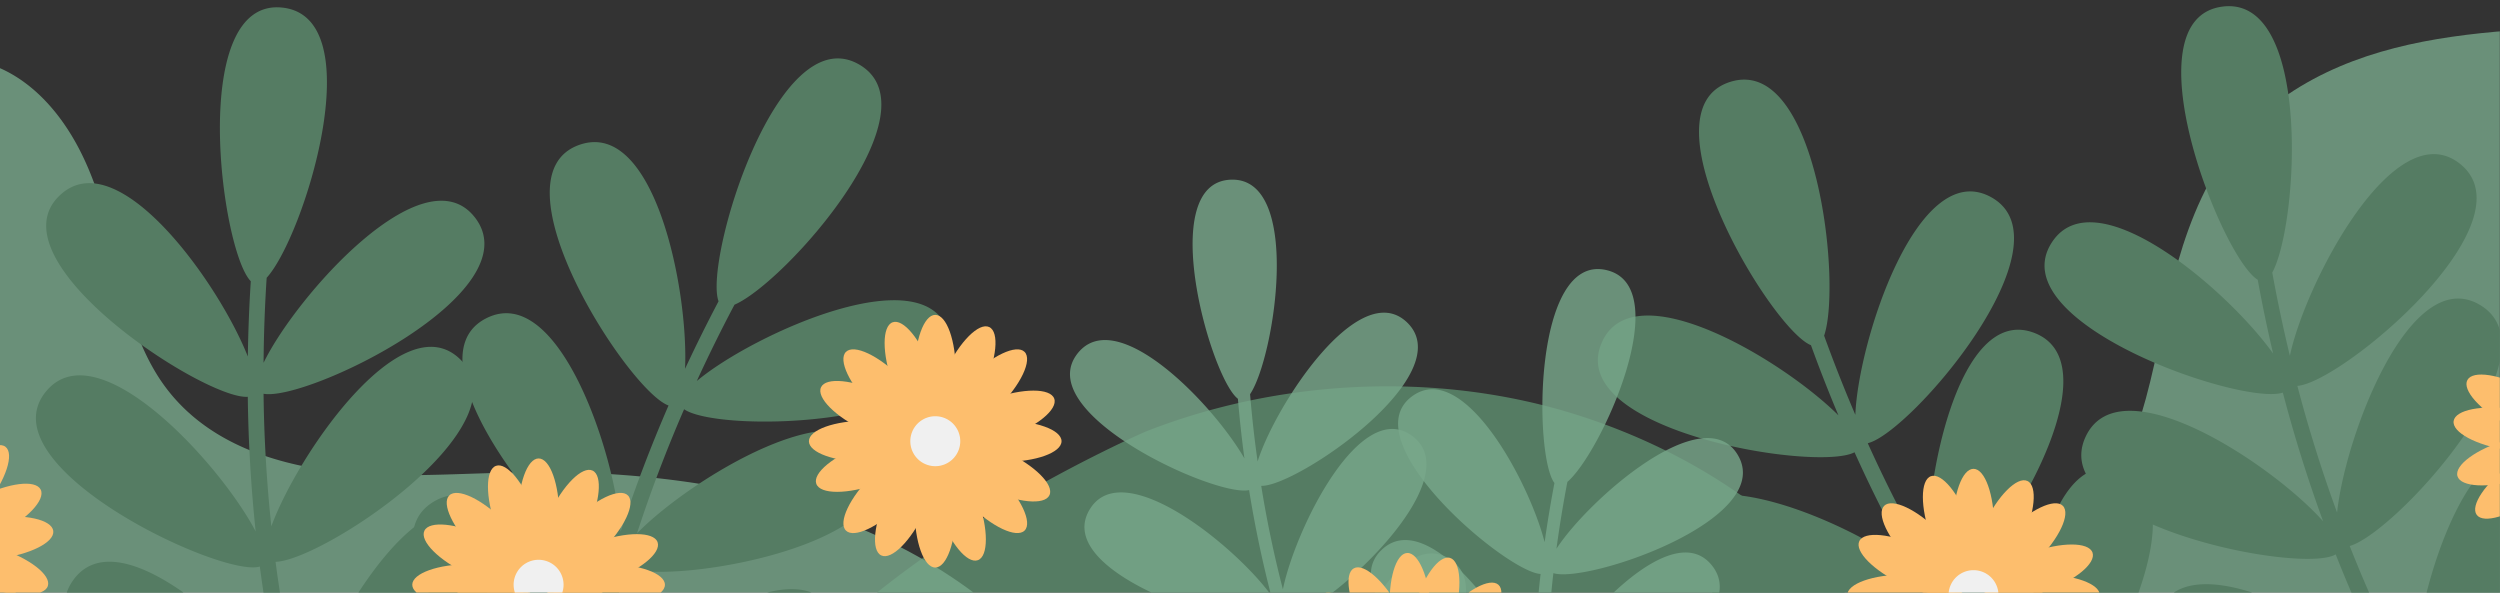<svg id="Capa_1" data-name="Capa 1" xmlns="http://www.w3.org/2000/svg" xmlns:xlink="http://www.w3.org/1999/xlink" viewBox="0 0 3316.82 786.16"><rect x="0" y="0" width="3316.82" height="786.16" fill="#333333" stroke="none"/><defs><style>.cls-green-footer-1{fill:none;}.cls-green-footer-2{clip-path:url(#clip-path);}.cls-green-footer-3{fill:#557c63;}.cls-green-footer-4{fill:#78a88b;opacity:0.8;isolation:isolate;}.cls-green-footer-5{fill:#fdbe6d;}.cls-green-footer-6{fill:#f0f0f0;}</style><clipPath id="clip-path"><rect class="cls-green-footer-1" y="-373.09" width="3316.58" height="1159.25"/></clipPath></defs><title>PAI CERCS</title><g class="cls-green-footer-2"><path class="cls-green-footer-3" d="M3886.39,1542.89c-32.31-42.23-65.59-84-101.19-124.45-67-76.18-142.82-149-236.21-204.49-45.43-27-95.09-49.42-148.19-64.76-62.12-17.93-127.39-24.44-193.15-23.56-136.44,1.82-273.17,30.75-409.17,8.45-59.37-9.74-116.89-29.36-161.33-63.6s-72.26-79.17-96.07-124.35c-23.62-44.81-44-90.55-73.54-133.08a606,606,0,0,0-99.89-110.7c-78.28-68.25-174.8-120.94-282.09-154-183.76-56.35-390.21-44.61-565.24,24.09h0s-291,125.68-454.32,304c-186,203.15-368,256.28-530.56,231.21V1648.4H3961.36C3938.24,1612.34,3912.78,1577.35,3886.39,1542.89Z"/><path class="cls-green-footer-4" d="M1296,789.44C1195.69,713.35,1075.52,668.25,952.4,646c-66.29-11.95-133.62-17.92-200.94-19.42-71.53-1.59-142.87,3.71-214.38,3.93-120.72.39-261.55-22.93-329.84-135.15-32.15-52.82-44.5-114.6-59.08-173.87C134.82,267.41,118.39,213.59,86.77,167c-29-42.9-71-79.06-123.61-87.49C-94.58,70.24-152.14,94-194.5,132.66c-46.09,42-72.17,101.77-87.93,161-14.78,55.54-22.87,113.24-26.52,170.54-7.05,110.54,4.86,222.22,33.19,329.19a1078.23,1078.23,0,0,0,133.09,303.46c59.31,92.81,133.11,176.63,219.22,245.42C178,1423.33,299.79,1477.4,394,1567.59a5.77,5.77,0,0,0,.44.42,281.08,281.08,0,0,1,67.6,102.8c27.71,72.5,56.56,194.77-26.6,263.58C312,2036.56-58.48,2022-159.72,2368.65c-12.27,42-22.41,82.15-30.92,120.42H1419.59V913A625.93,625.93,0,0,0,1296,789.44Z"/><path class="cls-green-footer-4" d="M3329.61,1080.48V40.54c-103.17,8-206.6,25.92-293.83,84.51-108.22,72.7-142.62,190.48-167.72,311.91-25,121.14-55.59,256.41-178.69,313.68-110.54,51.49-241.88,36.57-347.92,101.18-86.24,52.57-112.49,138.16-115,228.54Z"/><path class="cls-green-footer-3" d="M479.07,1228.44c-39.94,30.5-389.13-17.64-340.45-137.22,41-100.72,255.16,26.64,323.36,97.5-14.4-35-27.39-70.2-39.48-105Q405.16,1033.84,391.14,983C328.76,993.24,24.82,871.44,97,769.87c57.78-81.29,213.35,57.55,277.42,146.38q-18.87-81.54-29.7-164.62C295.21,767.25-20.53,618.69,61.05,519.37c68.18-83,231.62,96.55,278.15,185.7q-9.37-89-10.46-178.64c-56,4.44-341.85-180.78-249.09-267.57C156.38,187.17,290.73,376.34,328.8,473q.75-50,3.92-99.9C293,332.79,249.07-4.23,375.08,10.14c119.09,13.57,28.08,304.57-21.29,358.38q-3.68,56.37-4.1,112.82C391.88,394,562.5,200.76,630.3,288.8,706.64,388,406.46,533.07,349.66,522.39q1,88.2,10.35,175.93C394.66,603.17,533.94,400.44,611,477.14c87.4,87.17-182.67,266.54-245.4,268.24a1758.08,1758.08,0,0,0,38,199.67c15.57-85.87,151.5-331.49,239-255.7C739,772.85,461.45,981.33,411,974q14.18,52.47,31.74,104.17c10.53,30.86,22,62.2,34.53,93.31,5.69-102.18,78.24-333.74,173.86-283.66,109.31,57.27-95.11,308.43-154.57,328.91,24.66,55,53.49,108.2,88.25,155.69,8,10.92-10.22,21.46-18.17,10.62C532.07,1335.81,503.57,1283,479.07,1228.44Z"/><path class="cls-green-footer-3" d="M736.7,1240.13c-48.93,11.5-347.81-175.36-254.45-264.54,78.63-75.1,221.91,128.76,255.13,221.31,1.18-37.77,3.76-75.31,7-112q4.59-52.61,12.65-104.69c-61.11-16.27-288.56-251.81-181.1-314.94,86-50.51,171.1,139.85,193.18,247.11Q785.29,830.2,809.4,750c-51.58-6-278.83-270.84-163.75-328,96.15-47.8,171.77,182.91,177.75,283.29q27.83-85,63.57-167.3c-53-18.76-237.9-304.78-117.76-346,99.37-34.07,144.48,193.58,139.66,297.37Q930,444,953.32,399.73C933.64,346.8,1031.41,21.26,1140.56,86c103.07,61.14-99,289.38-166.1,318.27q-26.44,49.92-50,101.24c74.25-62.39,309-168.9,334.85-60.81,29.06,121.78-304.21,131.25-351.69,98.26q-35.13,80.92-62.55,164.75c70.56-72.63,280.61-200.59,319.43-99.1,44.11,115.33-275.76,168.49-333.65,144.32a1757.14,1757.14,0,0,0-47,197.74c49.29-72,273.9-240.49,322.71-135.47,53.78,115.71-284.76,192.26-327.78,165-5.69,35.85-10.32,71.81-13.68,108-3,32.47-5.42,65.72-6.69,99.29,47.09-90.91,208-272.49,274.77-187.66,76.3,96.94-213,242.48-275.67,236.83,0,60.26,4.48,120.62,16.79,178.16,2.82,13.25-18.1,15.4-20.91,2.25C741.17,1359.75,736.79,1300,736.7,1240.13Z"/><path class="cls-green-footer-3" d="M2879.46,1183c-24.38,44-363.59,139.77-366.9,10.7-2.8-108.7,244.46-77.82,335.32-40.23-27.18-26.27-53.25-53.4-78.22-80.39q-35.85-38.76-69-79.72c-53.12,34.36-380.39,44.51-354.94-77.49,20.36-97.63,218.54-32.76,312.83,23q-50-67.21-93.18-138.92c-39.12,34.16-387.93,24.53-353-99.12,29.22-103.34,250.94-4.35,329.26,58.69q-44.28-77.67-81.17-159.49c-49.55,26.53-385.65-28.66-335.43-145.32,41.56-96.49,240.49,23.06,314.1,96.37Q2419.7,505,2402.65,458C2350.16,437,2174.77,145.82,2296,108.48c114.55-35.29,147.77,267.79,124.1,336.87q19.22,53.13,41.43,105c3.68-96.91,82.56-342.36,180-288.84C2751.21,321.79,2534.32,575,2478,588q36.33,80.41,80,157c-6.38-101.07,40-342.62,141.23-303.23,115,44.82-60.56,317.4-117.27,344.07a1761,1761,0,0,0,114.82,167.73c-20.17-84.92,6-364.47,116.51-330.11,121.83,37.89-49,340.07-98.09,353.59q34,42.39,70.81,82.72c22,24,45,48.19,69,71.7C2819.29,1035.6,2793,794.38,2900.64,802c123.11,8.67,36.45,320.69-9.83,363.28,44.62,40.49,92.37,77.67,143.24,107.29,11.71,6.8-.77,23.75-12.39,17C2971,1260.06,2923.79,1223.13,2879.46,1183Z"/><path class="cls-green-footer-4" d="M1857.8,1185.28c-27.87,28.7-308.37,31.69-284.12-68.14,20.47-84.07,204-8.92,266,38.87-15.45-25.83-29.79-52.09-43.37-78q-19.48-37.24-36.43-75.6c-47.94,15.31-301.47-45-256.53-133.4,36-70.75,174.75,20.32,235.52,82.74q-24.39-62-42.65-126.12C1659,843.72,1393,763.73,1445.65,676c44-73.3,193.64,48.87,240.7,113.6q-17.83-69-29.15-139.4c-43.58,10.06-290.27-102.23-227.42-181.44,52-65.48,179.92,67.76,221.22,139.4q-5.3-39.43-8.63-79.09c-35.95-27.1-110.1-287.25-9.18-290.69,95.46-3.29,57.86,236.45,25.32,284.59q3.71,44.82,10,89.29c23-73.71,134.67-245.81,198.34-184.43,71.72,69.12-147.58,218.51-193.56,216.75q11.16,69.33,28.77,137.28c16.12-79,102-254.86,171.58-203.5,79.05,58.39-112.57,231.21-161.68,239.89A1401.91,1401.91,0,0,0,1765.19,971c2.19-69.43,80.43-278.7,158.19-229.27,85.7,54.47-108.38,251-148.93,251.2q17.33,39.66,37.19,78.28c11.88,23.06,24.57,46.36,38.12,69.41-7.49-81.11,22.49-271.88,103.63-243.7,92.72,32.28-38.75,253.93-83.22,277,25.86,40.42,54.78,78.92,87.71,112.22,7.57,7.67-5.54,18.09-13.08,10.48C1912.11,1263.54,1883.5,1225.36,1857.8,1185.28Z"/><path class="cls-green-footer-4" d="M2092.91,1330.8c-34.57,20.12-305.5-52.6-255.24-142.2,42.37-75.44,198.84,46.39,245.63,109.12-7.92-29-14.64-58.2-20.73-86.82q-8.73-41.13-14.71-82.63c-50.29,1.82-278.19-124.57-211.08-197.6,53.7-58.45,162.81,66.66,204.51,143.16q-6.8-66.27-7.09-132.95c-40.66,7.42-275.23-141.3-200.93-211.58,62.12-58.73,173.31,99.25,201.18,174.27q1.41-71.21,9.5-142.09c-44.68-2.06-252-176.69-170.1-236,67.72-49,155,113.75,175.46,193.86q5.54-39.39,13-78.49c-27.32-35.77-28.6-306.28,69.51-282.4,92.81,22.57-8,243.3-52.32,280.88Q2071,683.46,2065,728c42-64.78,195.94-200.41,240.71-124.15,50.43,85.89-201,170.65-244.82,156.56q-7.93,69.78-9.29,140c36.8-71.69,166.92-217.93,220.07-149.71,60.39,77.52-170.72,192.3-220.35,187.42a1402.23,1402.23,0,0,0,10.13,161.41c20.82-66.27,152.58-246.71,214.13-178.15,67.85,75.55-172,212.54-211.12,201.76q6,42.87,14.71,85.41c5.23,25.41,11.17,51.27,18,77.12,14.65-80.13,94.94-255.76,165.48-206.75,80.59,56.07-105.75,234.08-154.79,244.3,14,45.9,31.48,90.77,54.21,131.71,5.23,9.43-10.21,15.93-15.42,6.57C2124.12,1420.8,2106.85,1376.33,2092.91,1330.8Z"/><path class="cls-green-footer-3" d="M3344.74,1165.58c-31.41,39.29-381.78,77.24-363.55-50.59,15.36-107.64,254-36,337.34,16.2-22.42-30.42-43.6-61.52-63.74-92.29q-28.93-44.21-54.79-90.11c-58.09,25-382.42-19.42-337.06-135.55,36.35-92.86,220.95,4.11,304.63,74.76q-38.07-74.52-68.74-152.52c-44.27,27.17-386.6-40.45-331.53-156.55,46-97,248.11,37.52,314.86,112.72q-30.67-84-53.44-170.77c-53.28,17.9-375.49-92.52-306.53-199.17,57-88.24,233.25,62.8,293.63,147.35q-11.42-48.69-20.42-97.87C2947.14,341.7,2822.71,25.4,2948.46,8.78c118.83-15.71,101.08,288.66,66.23,352.83q10.11,55.59,23.36,110.46c19.78-94.95,138.44-323.82,225.57-254.83,98.08,77.69-157.94,291.25-215.64,294.67q22.39,85.35,52.7,168.17c10.54-100.71,96.52-331.15,189.76-275.4,106,63.36-112.58,302.86-173,319.7a1759.41,1759.41,0,0,0,85.28,184.51c-5.74-87.08,66.6-358.33,169.88-306C3486.46,660.6,3267.7,930.05,3217,935.2q26.51,47.47,56.05,93.39c17.7,27.37,36.38,55,56.14,82.14-19.27-100.52-5-342.75,99.84-317.35,119.94,29-17.49,322.28-70.22,356.57,37.25,47.36,78.13,92,123.35,129.64,10.42,8.67-4.7,23.3-15,14.71C3422.22,1256.82,3381.78,1212.55,3344.74,1165.58Z"/><path class="cls-green-footer-5" d="M785.31,839.54c-38.12-18-63.82-43.71-57.35-57.37s42.6-10.12,80.74,7.9,63.81,43.7,57.36,57.37S823.48,857.57,785.31,839.54Z"/><path class="cls-green-footer-5" d="M620.4,761.63c-38.14-18.08-63.81-43.77-57.36-57.44s42.6-10.12,80.74,7.91,63.81,43.7,57.35,57.37S658.53,779.55,620.4,761.63Z"/><path class="cls-green-footer-5" d="M778.28,705c-18,38.13-43.7,63.81-57.37,57.36s-10.11-42.62,7.9-80.66,43.72-63.81,57.38-57.36S796.31,666.9,778.28,705Z"/><path class="cls-green-footer-5" d="M658.05,699.14c-14.22-39.68-14.22-76,0-81.1s37.35,23,51.51,62.73,14.22,76,0,81.14S672.28,738.86,658.05,699.14Z"/><path class="cls-green-footer-5" d="M809.68,770.83c-39.7,14.22-76,14.2-81.12,0s23-37.34,62.73-51.52,76-14.21,81.13,0S849.39,756.61,809.68,770.83Z"/><path class="cls-green-footer-5" d="M637.9,832.34c-39.7,14.22-76,14.21-81.12,0s23-37.34,62.74-51.5,76-14.22,81.12,0S677.61,818.12,637.9,832.34Z"/><path class="cls-green-footer-5" d="M805.8,803.18c-42.18,0-76.38-12.25-76.38-27.36s34.2-27.37,76.38-27.37,76.37,12.25,76.37,27.37S848,803.18,805.8,803.18Z"/><path class="cls-green-footer-5" d="M623.34,803.18c-42.18,0-76.37-12.25-76.37-27.36s34.19-27.37,76.37-27.37,76.37,12.25,76.37,27.37S665.51,803.18,623.34,803.18Z"/><path class="cls-green-footer-5" d="M742,684.6c0,42.16-12.25,76.35-27.37,76.35s-27.35-34.19-27.35-76.35,12.25-76.38,27.35-76.38S742,642.41,742,684.6Z"/><path class="cls-green-footer-5" d="M759.73,859.67c-29.87-29.87-45.35-62.73-34.65-73.34s43.53,4.83,73.34,34.66,45.35,62.73,34.67,73.34S789.55,889.5,759.73,859.67Z"/><path class="cls-green-footer-5" d="M630.7,730.66c-29.87-29.87-45.33-62.73-34.65-73.35s43.53,4.82,73.36,34.65,45.33,62.66,34.65,73.36S660.53,760.48,630.7,730.66Z"/><path class="cls-green-footer-5" d="M798.42,730.66c-29.87,29.88-62.66,45.34-73.34,34.66s4.82-43.53,34.65-73.36,62.74-45.33,73.36-34.65S828.25,700.83,798.42,730.66Z"/><path class="cls-green-footer-5" d="M669.41,859.69c-29.88,29.87-62.66,45.33-73.36,34.64s4.84-43.51,34.65-73.34,62.74-45.35,73.36-34.66S699.24,829.86,669.41,859.69Z"/><path class="cls-green-footer-6" d="M747.69,775.82a33.13,33.13,0,1,1-33.13-33.13h0A33.12,33.12,0,0,1,747.69,775.82Z"/><path class="cls-green-footer-5" d="M-17.53,779.56c-40.06-13.17-68.71-35.5-64-49.86s41.05-15.29,81-2.11,68.72,35.51,64,49.86S22.54,792.75-17.53,779.56Z"/><path class="cls-green-footer-5" d="M-26.52,659.52c37.63-19,73.68-23.49,80.49-10s-18.18,39.9-55.9,58.86-73.7,23.49-80.52,10S-64.18,678.54-26.52,659.52Z"/><path class="cls-green-footer-5" d="M-1.73,741c-41.84,5.2-77.28-2.73-79.15-17.73s30.55-31.36,72.4-36.57,77.3,2.73,79.17,17.72S40.13,735.81-1.73,741Z"/><path class="cls-green-footer-5" d="M-61.18,636.27c26-33.33,56.67-52.73,68.52-43.44S7.93,636.62-18,669.9s-56.59,52.72-68.52,43.45S-87.08,669.55-61.18,636.27Z"/><path class="cls-green-footer-5" d="M-40.48,802.71c-33.33-26-52.72-56.59-43.44-68.51s43.79-.58,77.08,25.34S45.89,816.2,36.6,828.06-7.19,828.63-40.48,802.71Z"/><path class="cls-green-footer-5" d="M3389.08,494.23c25,34,35.33,68.8,23.14,77.75s-42.28-11.37-67.25-45.36-35.33-68.8-23.16-77.76S3364.08,460.21,3389.08,494.23Z"/><path class="cls-green-footer-5" d="M3331.26,615.88c34-25,68.8-35.33,77.75-23.15s-11.38,42.29-45.32,67.19-68.82,35.32-77.75,23.15S3297.26,640.85,3331.26,615.88Z"/><path class="cls-green-footer-5" d="M3335,543.07c41.69,6.38,73.63,23.68,71.35,38.6s-38,21.91-79.69,15.46-73.63-23.68-71.35-38.59S3293.26,536.69,3335,543.07Z"/><path class="cls-green-footer-5" d="M3353.76,516.46c37.1,20.07,61.35,47.11,54.15,60.41s-43.09,7.8-80.19-12.27-61.35-47.11-54.16-60.41S3316.6,496.36,3353.76,516.46Z"/><path class="cls-green-footer-5" d="M3325.75,583.76c40.49-12.07,76.68-10.06,81,4.41s-24.95,36-65.38,48-76.75,10-81-4.42S3285.32,595.8,3325.75,583.76Z"/><path class="cls-green-footer-5" d="M1957.68,851.08c-28,31.51-59.89,48.93-71.19,38.88s2.28-43.72,30.3-75.25,59.89-48.94,71.19-38.9S1985.72,819.51,1957.68,851.08Z"/><path class="cls-green-footer-5" d="M1826.63,820c31.53,28,48.94,59.89,38.9,71.19s-43.74-2.28-75.18-30.27-48.93-59.91-38.9-71.2S1795.11,791.94,1826.63,820Z"/><path class="cls-green-footer-5" d="M1898.6,808.35c2.48,42.1-7.76,77-22.82,77.85s-29.37-32.55-31.79-74.7,7.76-77,22.83-77.85S1896.13,766.25,1898.6,808.35Z"/><path class="cls-green-footer-5" d="M1928.56,821.18c-11.87,40.48-33.24,69.84-47.75,65.59s-16.64-40.51-4.77-81,33.24-69.84,47.75-65.59S1940.44,780.64,1928.56,821.18Z"/><path class="cls-green-footer-5" d="M1856.89,807.86c20.26,37.07,25.87,72.88,12.62,80.13s-40.41-16.88-60.64-53.9-25.85-73-12.62-80.14S1836.66,770.84,1856.89,807.86Z"/><path class="cls-green-footer-5" d="M1311.61,649.1c-38.14-18-63.82-43.71-57.36-57.38s42.61-10.13,80.73,7.89,63.83,43.72,57.36,57.39S1349.74,667.13,1311.61,649.1Z"/><path class="cls-green-footer-5" d="M1146.64,571.12c-38.13-18-63.81-43.7-57.34-57.37s42.6-10.13,80.66,7.9,63.81,43.71,57.36,57.38S1184.77,589.15,1146.64,571.12Z"/><path class="cls-green-footer-5" d="M1304.54,514.59c-18.06,38.13-43.7,63.82-57.37,57.34s-10.13-42.6,7.9-80.66,43.71-63.81,57.37-57.36S1322.57,476.45,1304.54,514.59Z"/><path class="cls-green-footer-5" d="M1226.57,679.55c-18,38.12-43.71,63.81-57.37,57.35s-10.13-42.6,7.9-80.74,43.7-63.81,57.37-57.36S1244.66,641.42,1226.57,679.55Z"/><path class="cls-green-footer-5" d="M1245.81,680.48c-14.22-39.7-14.21-76,0-81.12s37.34,23,51.52,62.73,14.2,76,0,81.13S1260,720.2,1245.81,680.48Z"/><path class="cls-green-footer-5" d="M1184.3,508.7c-14.22-39.7-14.21-76,0-81.12s37.34,23,51.52,62.73,14.2,76,0,81.13S1198.52,548.42,1184.3,508.7Z"/><path class="cls-green-footer-5" d="M1335.94,580.37c-39.72,14.22-76,14.22-81.12,0s23-37.34,62.73-51.5,76-14.21,81.14,0S1375.64,566.16,1335.94,580.37Z"/><path class="cls-green-footer-5" d="M1164.15,641.9c-39.71,14.2-76,14.2-81.13,0s23-37.35,62.74-51.52,76-14.21,81.12,0S1203.86,627.71,1164.15,641.9Z"/><path class="cls-green-footer-5" d="M1332,612.77c-42.17,0-76.36-12.25-76.36-27.37S1289.87,558,1332,558s76.37,12.25,76.37,27.36S1374.22,612.77,1332,612.77Z"/><path class="cls-green-footer-5" d="M1149.58,612.77c-42.17,0-76.37-12.25-76.37-27.37s34.2-27.36,76.37-27.36S1226,570.29,1226,585.4,1191.77,612.77,1149.58,612.77Z"/><path class="cls-green-footer-5" d="M1268.18,494.14c0,42.18-12.24,76.37-27.36,76.37s-27.37-34.19-27.37-76.37,12.25-76.38,27.37-76.38S1268.18,452,1268.18,494.14Z"/><path class="cls-green-footer-5" d="M1268.18,676.61c0,42.17-12.24,76.36-27.36,76.36s-27.37-34.15-27.37-76.36,12.25-76.37,27.37-76.37S1268.18,634.43,1268.18,676.61Z"/><path class="cls-green-footer-5" d="M1286,669.23c-29.87-29.87-45.33-62.66-34.65-73.36s43.54,4.84,73.36,34.66,45.35,62.74,34.65,73.36S1315.8,699.05,1286,669.23Z"/><path class="cls-green-footer-5" d="M1157,540.2c-29.87-29.87-45.35-62.66-34.65-73.34s43.52,4.83,73.35,34.64,45.34,62.74,34.66,73.36S1186.78,570,1157,540.2Z"/><path class="cls-green-footer-5" d="M1324.68,540.2c-29.88,29.88-62.74,45.35-73.36,34.66s4.84-43.53,34.65-73.34,62.74-45.35,73.36-34.66S1354.51,510.39,1324.68,540.2Z"/><path class="cls-green-footer-5" d="M1195.66,669.23c-29.87,29.88-62.73,45.34-73.35,34.66s4.82-43.53,34.65-73.36,62.74-45.34,73.36-34.66S1225.48,639.4,1195.66,669.23Z"/><path class="cls-green-footer-6" d="M1274,585.37a33.13,33.13,0,1,1-33.13-33.13h0A33.13,33.13,0,0,1,1274,585.37Z"/><path class="cls-green-footer-5" d="M2524.13,775.35c-38.13-18-63.81-43.71-57.35-57.38s42.61-10.13,80.66,7.9,63.82,43.71,57.36,57.36S2562.27,793.36,2524.13,775.35Z"/><path class="cls-green-footer-5" d="M2682,718.82c-18,38.12-43.73,63.8-57.38,57.35s-10.13-42.6,7.89-80.66,43.72-63.82,57.37-57.36S2700.05,680.67,2682,718.82Z"/><path class="cls-green-footer-5" d="M2561.79,712.92c-14.22-39.7-14.22-76,0-81.12s37.34,23,51.51,62.74,14.22,76,0,81.12S2576,752.63,2561.79,712.92Z"/><path class="cls-green-footer-5" d="M2713.42,784.55c-39.7,14.22-76,14.22-81.12,0s23-37.35,62.73-51.51,76-14.2,81.13,0S2753.14,770.37,2713.42,784.55Z"/><path class="cls-green-footer-5" d="M2541.64,846.12c-39.7,14.2-76,14.2-81.12,0s23-37.35,62.73-51.51,76-14.2,81.13,0S2581.34,831.9,2541.64,846.12Z"/><path class="cls-green-footer-5" d="M2709.54,817c-42.17,0-76.38-12.25-76.38-27.36s34.21-27.37,76.38-27.37,76.37,12.25,76.37,27.37S2751.72,817,2709.54,817Z"/><path class="cls-green-footer-5" d="M2527.08,817c-42.19,0-76.38-12.25-76.38-27.36s34.19-27.37,76.38-27.37,76.37,12.25,76.37,27.37S2569.26,817,2527.08,817Z"/><path class="cls-green-footer-5" d="M2645.68,698.36c0,42.18-12.26,76.37-27.37,76.37S2591,740.54,2591,698.36,2603.2,622,2618.31,622,2645.68,656.18,2645.68,698.36Z"/><path class="cls-green-footer-5" d="M2534.44,744.43c-29.87-29.88-45.33-62.67-34.64-73.35s43.53,4.83,73.34,34.64,45.35,62.74,34.66,73.36S2564.27,774.26,2534.44,744.43Z"/><path class="cls-green-footer-5" d="M2702.17,744.43c-29.87,29.87-62.73,45.34-73.36,34.65s4.83-43.53,34.66-73.34,62.74-45.35,73.36-34.66S2732,714.61,2702.17,744.43Z"/><path class="cls-green-footer-6" d="M2651.44,789.6a33.13,33.13,0,1,1-33.13-33.14,33.13,33.13,0,0,1,33.13,33.14Z"/></g></svg>